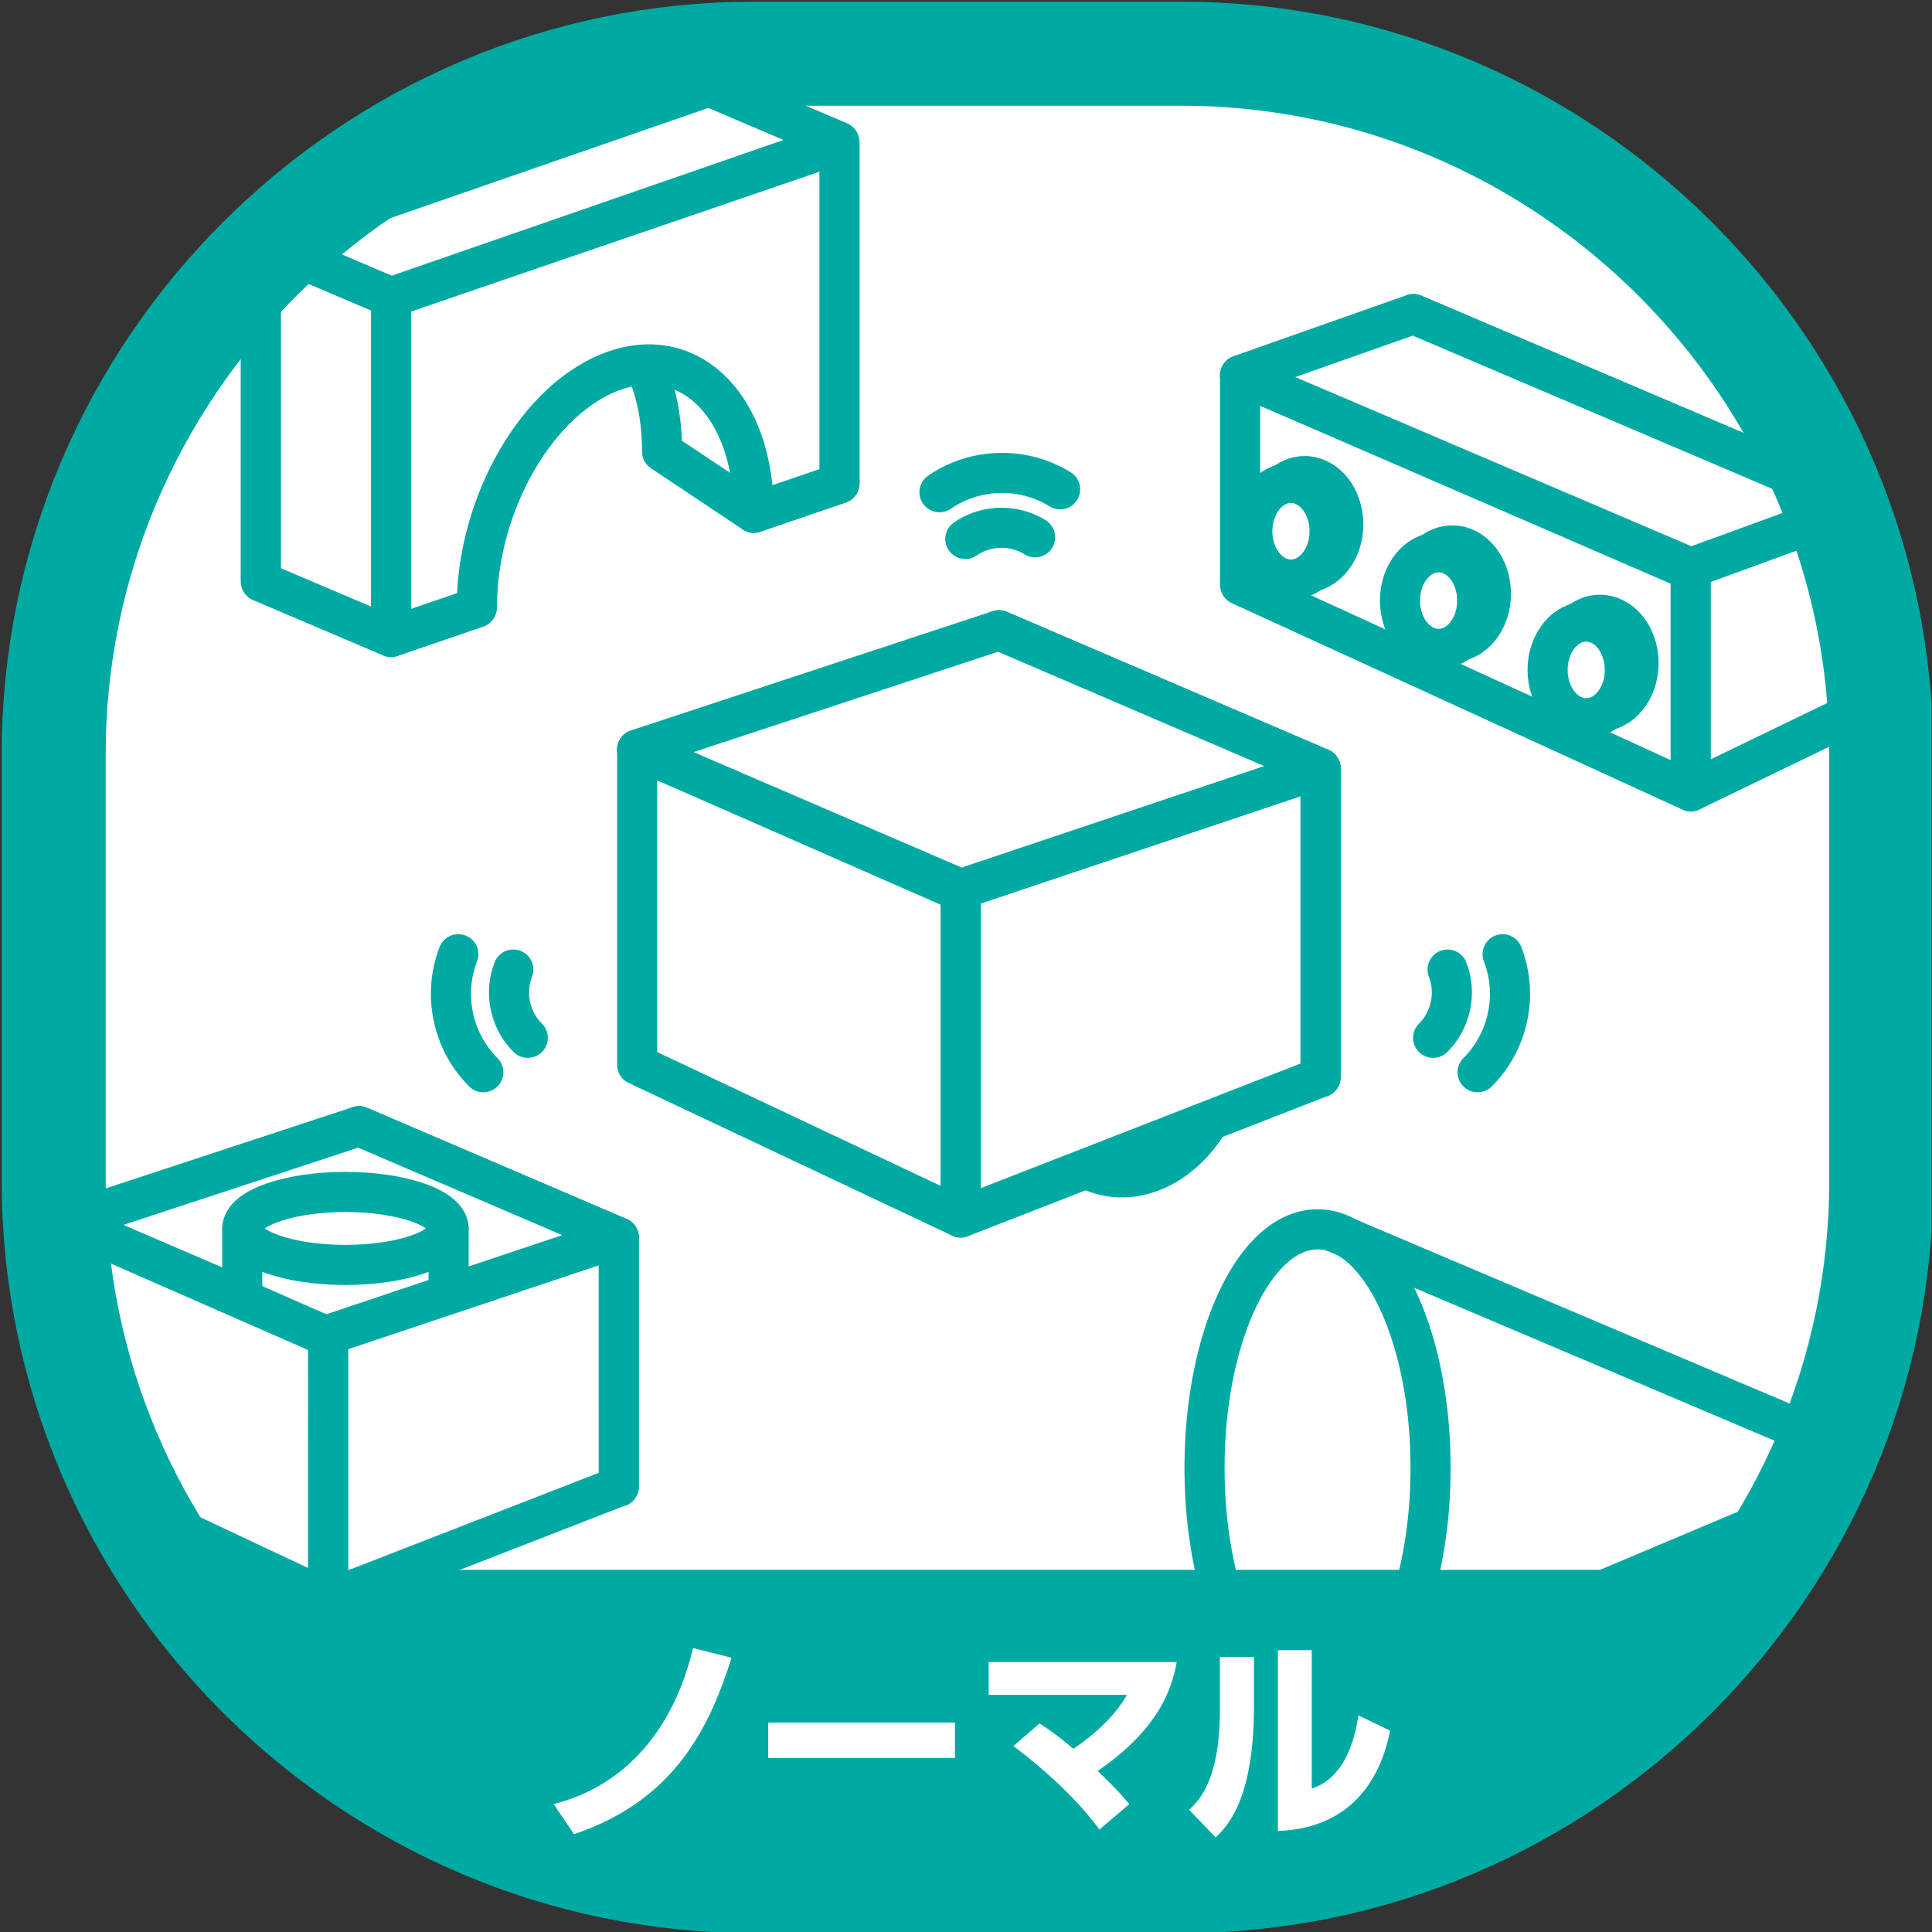 <svg xmlns="http://www.w3.org/2000/svg" viewBox="0 0 133.788 133.787"><rect x="0" y="0" width="133.788" height="133.787" fill="#333333" stroke="none"/><defs><clipPath clipPathUnits="userSpaceOnUse" id="a"><path d="M.088 0h100.253v100.279H.088z"/></clipPath><clipPath clipPathUnits="userSpaceOnUse" id="b"><path d="M39.159 97.577c-20.003 0-36.368-16.368-36.368-36.371V39.01c0-20.004 16.365-36.369 36.368-36.369h22.198c20.007 0 36.37 16.365 36.37 36.369v22.196c0 20.003-16.363 36.371-36.37 36.371z"/></clipPath><clipPath clipPathUnits="userSpaceOnUse" id="c"><path d="M0 100.34h100.341V0H0z"/></clipPath></defs><g clip-path="url(#a)" transform="matrix(1.333 0 0 -1.333 0 133.787)"><path d="M97.728 39.009c0-20.004-16.365-36.37-36.371-36.37H39.16c-20.004 0-36.37 16.366-36.37 36.37v22.197c0 20.003 16.366 36.37 36.37 36.37h22.197c20.005 0 36.371-16.367 36.371-36.37z" fill="#fff"/></g><g clip-path="url(#b)" transform="matrix(1.333 0 0 -1.333 0 133.787)"><path d="M57.617 39.257c-2.639.448-4.204 3.468-3.497 6.743.706 3.276 3.42 5.959 6.06 5.51 2.637-.447 4.204-3.857 3.497-7.131-.707-3.276-3.42-5.57-6.06-5.122" fill="#00aaa3"/><path d="M57.617 39.257c-2.639.448-4.204 3.468-3.497 6.743.706 3.276 3.42 5.959 6.06 5.51 2.637-.447 4.204-3.857 3.497-7.131-.707-3.276-3.42-5.57-6.06-5.122z" fill="none" stroke="#00aaa3" stroke-width="2.083" stroke-linecap="round" stroke-linejoin="round" stroke-miterlimit="10"/><path d="M68.599 44.403l-16.704 9.333V67.62l16.704-7.17z" fill="#fff"/><path d="M68.599 44.403l-16.704 9.333V67.62l16.704-7.17z" fill="none" stroke="#00aaa3" stroke-width="2.083" stroke-linecap="round" stroke-linejoin="round" stroke-miterlimit="10"/><path d="M49.913 37.114L33.1 45.051v16.37l16.812-7.377z" fill="#fff"/><path d="M49.913 37.114L33.1 45.051v16.37l16.812-7.377z" fill="none" stroke="#00aaa3" stroke-width="2.083" stroke-linecap="round" stroke-linejoin="round" stroke-miterlimit="10"/><path d="M49.913 54.183L33.1 61.423l18.793 6.197 16.705-7.17z" fill="#fff"/><path d="M49.913 54.183L33.1 61.423l18.793 6.197 16.705-7.17z" fill="none" stroke="#00aaa3" stroke-width="2.083" stroke-linecap="round" stroke-linejoin="round" stroke-miterlimit="10"/><path d="M68.599 44.403l-16.704 9.333V67.62l16.704-7.17z" fill="#fff"/><path d="M68.599 44.403l-16.704 9.333V67.62l16.704-7.17z" fill="none" stroke="#00aaa3" stroke-width="2.083" stroke-linecap="round" stroke-linejoin="round" stroke-miterlimit="10"/><path d="M68.599 44.403L49.912 37.12v17.063l18.687 6.267z" fill="#fff"/><path d="M68.599 44.403L49.912 37.12v17.063l18.687 6.267z" fill="none" stroke="#00aaa3" stroke-width="2.083" stroke-linecap="round" stroke-linejoin="round" stroke-miterlimit="10"/><path d="M49.913 54.183L33.1 61.423l18.793 6.197 16.705-7.17z" fill="#fff"/><path d="M49.913 54.183L33.1 61.423l18.793 6.197 16.705-7.17zM27.418 46.452a3.31 3.31 0 00-.9 1.662c-.14.66-.075 1.31.148 1.884M25.107 44.663a5.72 5.72 0 00-1.553 2.874 5.713 5.713 0 00.255 3.257M74.451 46.452c.436.434.76 1.004.897 1.662a3.29 3.29 0 01-.146 1.884M76.76 44.663a5.72 5.72 0 011.555 2.874 5.713 5.713 0 01-.255 3.257M55.072 74.946a5.717 5.717 0 01-3.155.849 5.722 5.722 0 01-3.112-1M53.773 72.454a3.303 3.303 0 01-1.824.491 3.307 3.307 0 01-1.8-.578M74.317 24.11c0-6.845-2.628-12.395-5.87-12.395-3.243 0-5.872 5.55-5.872 12.394s2.63 12.393 5.871 12.393c3.243 0 5.871-5.549 5.871-12.393z" fill="none" stroke="#00aaa3" stroke-width="2.083" stroke-linecap="round" stroke-linejoin="round" stroke-miterlimit="10"/><path d="M69.318 11.861l28.865 12.176v.071l-28.865 12.25" fill="none" stroke="#00aaa3" stroke-width="2.083" stroke-linecap="round" stroke-linejoin="round" stroke-miterlimit="10"/><path d="M15.552 88.104V70.456l4.451 1.523c0 5.448 3.222 10.967 7.197 12.327 3.975 1.36 7.197-1.954 7.197-7.402l4.762-3.175-.312 22.347z" fill="#fff"/><path d="M15.552 88.104V70.456l4.451 1.523c0 5.448 3.222 10.967 7.197 12.327 3.975 1.36 7.197-1.954 7.197-7.402l4.762-3.175-.312 22.347z" fill="none" stroke="#00aaa3" stroke-width="2.083" stroke-linecap="round" stroke-linejoin="round" stroke-miterlimit="10"/><path d="M20.315 84.929V67.28l4.451 1.523c0 5.448 3.222 10.967 7.196 12.327 3.975 1.36 7.197-1.954 7.197-7.402l4.451 1.523V92.9z" fill="#fff"/><path d="M20.315 84.929V67.28l4.451 1.523c0 5.448 3.222 10.967 7.196 12.327 3.975 1.36 7.197-1.954 7.197-7.402l4.451 1.523V92.9z" fill="none" stroke="#00aaa3" stroke-width="2.083" stroke-linecap="round" stroke-linejoin="round" stroke-miterlimit="10"/><path d="M13.554 70.158l6.762-2.878v17.65l-6.762 2.876z" fill="#fff"/><path d="M13.554 70.158l6.762-2.878v17.65l-6.762 2.876z" fill="none" stroke="#00aaa3" stroke-width="2.083" stroke-linecap="round" stroke-linejoin="round" stroke-miterlimit="10"/><path d="M36.834 95.873l6.762-2.878-23.28-8.066-6.762 2.878z" fill="#fff"/><path d="M36.834 95.873l6.762-2.878-23.28-8.066-6.762 2.878z" fill="none" stroke="#00aaa3" stroke-width="2.083" stroke-linecap="round" stroke-linejoin="round" stroke-miterlimit="10"/><path d="M20.315 84.929V67.28l4.451 1.523c0 5.448 3.222 10.967 7.196 12.327 3.975 1.36 7.197-1.954 7.197-7.402l4.451 1.523V92.9z" fill="#fff"/><path d="M20.315 84.929V67.28l4.451 1.523c0 5.448 3.222 10.967 7.196 12.327 3.975 1.36 7.197-1.954 7.197-7.402l4.451 1.523V92.9z" fill="none" stroke="#00aaa3" stroke-width="2.083" stroke-linecap="round" stroke-linejoin="round" stroke-miterlimit="10"/><path d="M13.554 70.158l6.762-2.878v17.65l-6.762 2.876z" fill="#fff"/><path d="M13.554 70.158l6.762-2.878v17.65l-6.762 2.876z" fill="none" stroke="#00aaa3" stroke-width="2.083" stroke-linecap="round" stroke-linejoin="round" stroke-miterlimit="10"/><path d="M36.834 95.873l6.762-2.878-23.28-8.066-6.762 2.878z" fill="#fff"/><path d="M36.834 95.873l6.762-2.878-23.28-8.066-6.762 2.878z" fill="none" stroke="#00aaa3" stroke-width="2.083" stroke-linecap="round" stroke-linejoin="round" stroke-miterlimit="10"/><path d="M32.143 23.14l-13.491 7.525v11.193l13.49-5.78z" fill="#fff"/><path d="M32.143 23.14l-13.491 7.525v11.193l13.49-5.78z" fill="none" stroke="#00aaa3" stroke-width="2.083" stroke-linecap="round" stroke-linejoin="round" stroke-miterlimit="10"/><path d="M17.05 31.025L3.474 36.861l15.179 4.996 13.49-5.78z" fill="#fff"/><path d="M17.05 31.025L3.474 36.861l15.179 4.996 13.49-5.78z" fill="none" stroke="#00aaa3" stroke-width="2.083" stroke-linecap="round" stroke-linejoin="round" stroke-miterlimit="10"/><path d="M32.143 23.14l-13.491 7.525v11.193l13.49-5.78z" fill="#fff"/><path d="M32.143 23.14l-13.491 7.525v11.193l13.49-5.78z" fill="none" stroke="#00aaa3" stroke-width="2.083" stroke-linecap="round" stroke-linejoin="round" stroke-miterlimit="10"/><path d="M17.05 31.025L3.474 36.861l15.179 4.996 13.49-5.78z" fill="#fff"/><path d="M17.05 31.025L3.474 36.861l15.179 4.996 13.49-5.78z" fill="none" stroke="#00aaa3" stroke-width="2.083" stroke-linecap="round" stroke-linejoin="round" stroke-miterlimit="10"/><path d="M23.306 27.463H12.584v9.086h10.722z" fill="#fff" stroke="#00aaa3" stroke-width="2.083" stroke-linecap="round" stroke-linejoin="round" stroke-miterlimit="10"/><path d="M17.05 17.265L3.474 23.662v13.2l13.578-5.95z" fill="#fff"/><path d="M17.05 17.265L3.474 23.662v13.2l13.578-5.95z" fill="none" stroke="#00aaa3" stroke-width="2.083" stroke-linecap="round" stroke-linejoin="round" stroke-miterlimit="10"/><path d="M32.143 23.14L17.05 17.27v13.756l15.092 5.052z" fill="#fff"/><path d="M32.143 23.14L17.05 17.27v13.756l15.092 5.052z" fill="none" stroke="#00aaa3" stroke-width="2.083" stroke-linecap="round" stroke-linejoin="round" stroke-miterlimit="10"/><path d="M23.3 36.549c0-1.047-2.397-1.896-5.355-1.896-2.958 0-5.355.849-5.355 1.896 0 1.048 2.397 1.896 5.355 1.896 2.958 0 5.355-.848 5.355-1.896" fill="#fff"/><path d="M23.3 36.549c0-1.047-2.397-1.896-5.355-1.896-2.958 0-5.355.849-5.355 1.896 0 1.048 2.397 1.896 5.355 1.896 2.958 0 5.355-.848 5.355-1.896z" fill="none" stroke="#00aaa3" stroke-width="2.083" stroke-linecap="round" stroke-linejoin="round" stroke-miterlimit="10"/><path d="M96.728 63.562l-23.302 6.079v14.405l23.302-9.93z" fill="#fff"/><path d="M96.728 63.562l-23.302 6.079v14.405l23.302-9.93z" fill="none" stroke="#00aaa3" stroke-width="2.083" stroke-linecap="round" stroke-linejoin="round" stroke-miterlimit="10"/><path d="M87.835 59.254L64.422 69.98v10.89l23.413-10.145z" fill="#fff"/><path d="M87.835 59.254L64.422 69.98v10.89l23.413-10.145z" fill="none" stroke="#00aaa3" stroke-width="2.083" stroke-linecap="round" stroke-linejoin="round" stroke-miterlimit="10"/><path d="M96.728 63.562l-8.894-4.302v11.609l8.894 3.247z" fill="#fff"/><path d="M96.728 63.562l-8.894-4.302v11.609l8.894 3.247z" fill="none" stroke="#00aaa3" stroke-width="2.083" stroke-linecap="round" stroke-linejoin="round" stroke-miterlimit="10"/><path d="M87.835 70.87l-23.413 10 9.004 3.176 23.303-9.93z" fill="#fff"/><path d="M87.835 70.87l-23.413 10 9.004 3.176 23.303-9.93z" fill="none" stroke="#00aaa3" stroke-width="2.083" stroke-linecap="round" stroke-linejoin="round" stroke-miterlimit="10"/><path d="M96.728 63.562l-8.894-4.302v11.609l8.894 3.247z" fill="#fff"/><path d="M96.728 63.562l-8.894-4.302v11.609l8.894 3.247z" fill="none" stroke="#00aaa3" stroke-width="2.083" stroke-linecap="round" stroke-linejoin="round" stroke-miterlimit="10"/><path d="M87.835 70.87l-23.413 10 9.004 3.176 23.303-9.93z" fill="#fff"/><path d="M87.835 70.87l-23.413 10 9.004 3.176 23.303-9.93z" fill="none" stroke="#00aaa3" stroke-width="2.083" stroke-linecap="round" stroke-linejoin="round" stroke-miterlimit="10"/><path d="M69.783 73.124c0-1.386-.898-2.509-2.007-2.509-1.108 0-2.007 1.123-2.007 2.509s.9 2.509 2.007 2.509c1.11 0 2.007-1.123 2.007-2.509" fill="#fff"/><path d="M69.783 73.124c0-1.386-.898-2.509-2.007-2.509-1.108 0-2.007 1.123-2.007 2.509s.9 2.509 2.007 2.509c1.11 0 2.007-1.123 2.007-2.509z" fill="none" stroke="#00aaa3" stroke-width="2.083" stroke-linecap="round" stroke-linejoin="round" stroke-miterlimit="10"/><path d="M69.07 72.768c0-1.386-.898-2.51-2.006-2.51-1.108 0-2.007 1.124-2.007 2.51 0 1.386.9 2.51 2.007 2.51 1.108 0 2.006-1.124 2.006-2.51" fill="#fff"/><path d="M69.07 72.768c0-1.386-.898-2.51-2.006-2.51-1.108 0-2.007 1.124-2.007 2.51 0 1.386.9 2.51 2.007 2.51 1.108 0 2.006-1.124 2.006-2.51z" fill="none" stroke="#00aaa3" stroke-width="2.083" stroke-linecap="round" stroke-linejoin="round" stroke-miterlimit="10"/><path d="M77.452 69.522c0-1.386-.898-2.509-2.006-2.509-1.108 0-2.007 1.123-2.007 2.509s.9 2.509 2.007 2.509c1.108 0 2.006-1.123 2.006-2.509" fill="#fff"/><path d="M77.452 69.522c0-1.386-.898-2.509-2.006-2.509-1.108 0-2.007 1.123-2.007 2.509s.9 2.509 2.007 2.509c1.108 0 2.006-1.123 2.006-2.509z" fill="none" stroke="#00aaa3" stroke-width="2.083" stroke-linecap="round" stroke-linejoin="round" stroke-miterlimit="10"/><path d="M76.74 69.165c0-1.386-.898-2.509-2.007-2.509-1.107 0-2.006 1.123-2.006 2.51 0 1.385.9 2.51 2.006 2.51 1.11 0 2.007-1.125 2.007-2.51" fill="#fff"/><path d="M76.74 69.165c0-1.386-.898-2.509-2.007-2.509-1.107 0-2.006 1.123-2.006 2.51 0 1.385.9 2.51 2.006 2.51 1.11 0 2.007-1.125 2.007-2.51z" fill="none" stroke="#00aaa3" stroke-width="2.083" stroke-linecap="round" stroke-linejoin="round" stroke-miterlimit="10"/><path d="M85.122 65.92c0-1.386-.898-2.51-2.007-2.51-1.107 0-2.006 1.124-2.006 2.51 0 1.386.9 2.509 2.006 2.509 1.11 0 2.007-1.123 2.007-2.51" fill="#fff"/><path d="M85.122 65.92c0-1.386-.898-2.51-2.007-2.51-1.107 0-2.006 1.124-2.006 2.51 0 1.386.9 2.509 2.006 2.509 1.11 0 2.007-1.123 2.007-2.51z" fill="none" stroke="#00aaa3" stroke-width="2.083" stroke-linecap="round" stroke-linejoin="round" stroke-miterlimit="10"/><path d="M84.41 65.564c0-1.386-.898-2.51-2.007-2.51-1.108 0-2.007 1.124-2.007 2.51 0 1.386.9 2.51 2.007 2.51 1.11 0 2.006-1.124 2.006-2.51" fill="#fff"/><path d="M84.41 65.564c0-1.386-.898-2.51-2.007-2.51-1.108 0-2.007 1.124-2.007 2.51 0 1.386.9 2.51 2.007 2.51 1.11 0 2.006-1.124 2.006-2.51z" fill="none" stroke="#00aaa3" stroke-width="2.083" stroke-linecap="round" stroke-linejoin="round" stroke-miterlimit="10"/></g><g clip-path="url(#c)" transform="matrix(1.333 0 0 -1.333 0 133.787)"><path d="M97.728 39.009c0-20.004-16.365-36.37-36.371-36.37H39.16c-20.004 0-36.37 16.366-36.37 36.37v22.197c0 20.003 16.366 36.37 36.37 36.37h22.197c20.005 0 36.371-16.367 36.371-36.37z" fill="none" stroke="#00aaa3" stroke-width="5.403" stroke-linecap="round" stroke-linejoin="round" stroke-miterlimit="10"/><path d="M73.864 5.075H29.376L7.882 18.813h85.2z" fill="#00aaa3"/><path d="M28.764 6.643c3.938 1.013 6.282 4.115 7.24 8.107l2.001-.504c-1.11-3.488-2.87-7.382-8.184-9.165zM49.61 9.04h-9.703v1.839h9.703zM57.113 5.322c-1.21 1.684-3.169 3.378-4.467 4.335L54 10.834c.374-.24.902-.583 1.76-1.32.364.242 1.97 1.342 2.784 2.805H51.36v1.705h9.77c-.22-1.178-.76-3.366-4.105-5.654 1.08-1.045 1.343-1.375 1.64-1.729zM68.145 7.446c1.883.627 2.289 2.926 2.422 3.807l1.649-.793c-.593-2.959-2.376-5.082-5.83-5.214v9.393h1.76zm-3.002 4.278c0-4.883-1.42-6.269-1.992-6.808l-1.376 1.428c.517.497 1.597 1.54 1.597 5.194v2.751h1.77z" fill="#fff"/></g></svg>